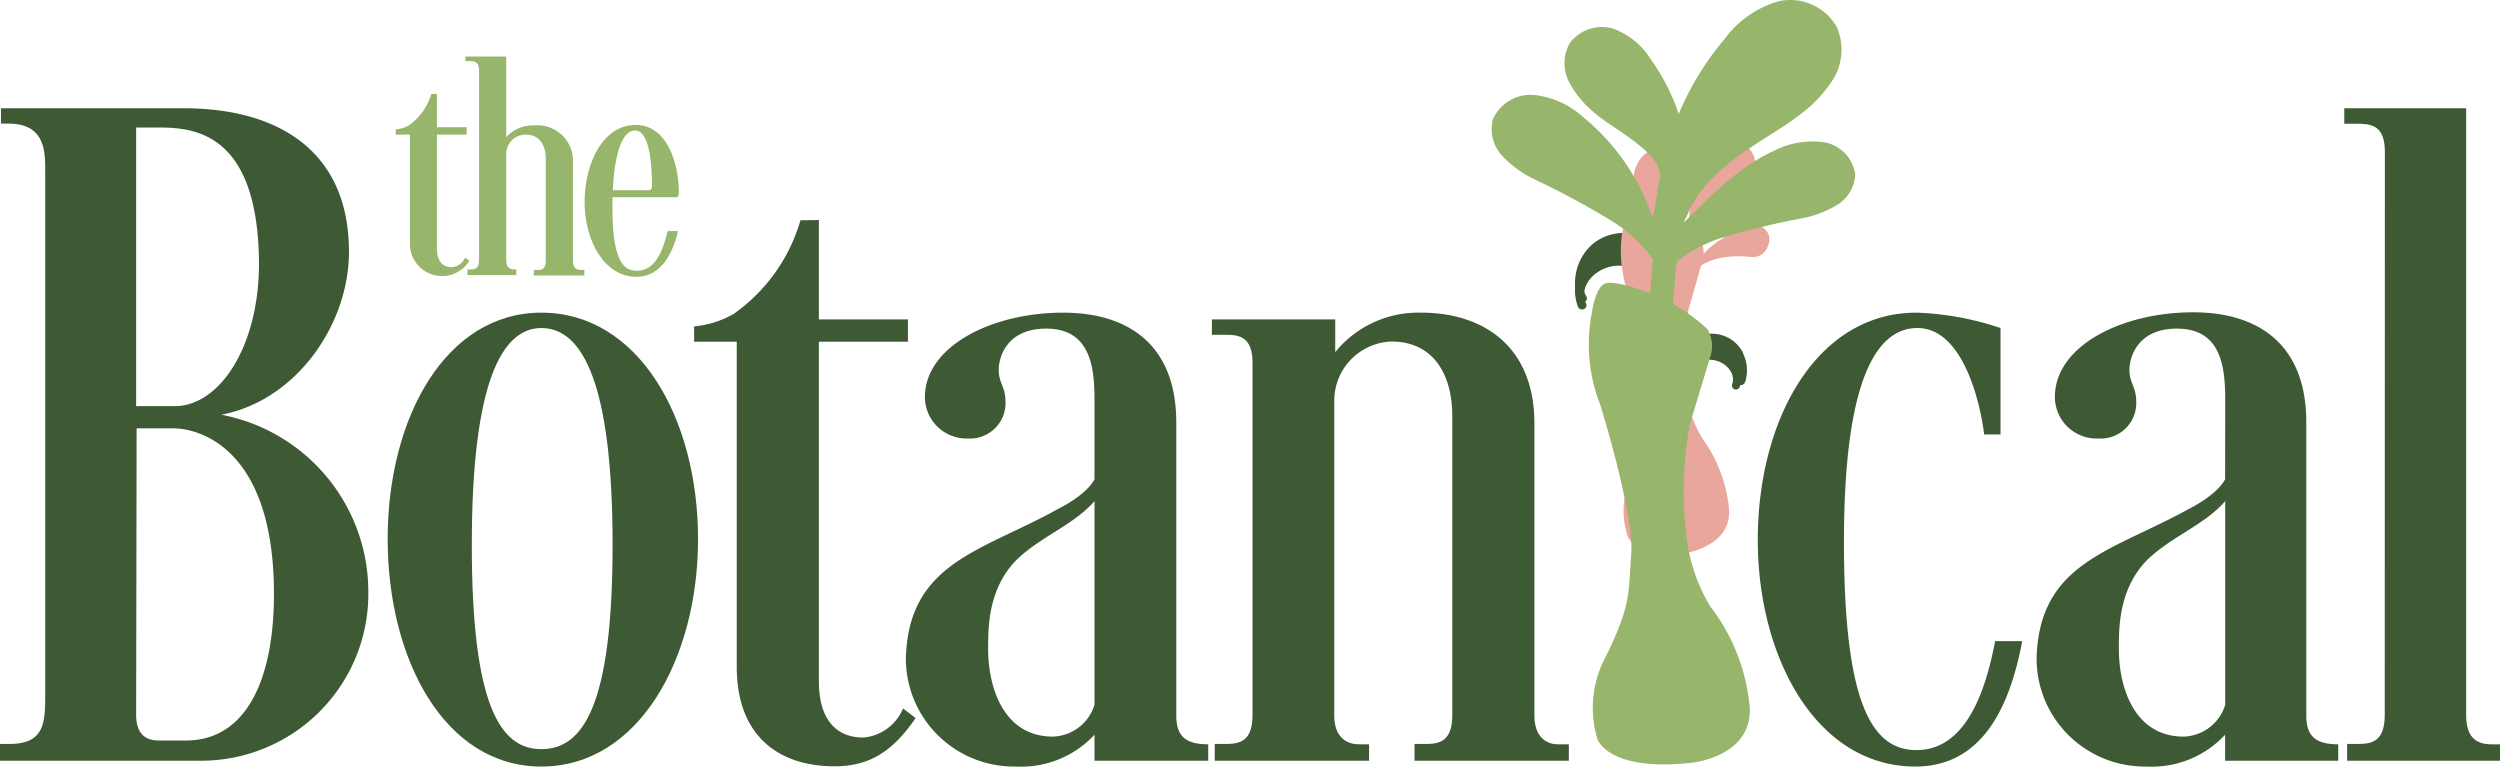 <svg xmlns="http://www.w3.org/2000/svg" fill="none" viewBox="0 0 600 184">
  <g id="logo">
    <path id="single-sprout" stroke="#3D5A34" stroke-miterlimit="10" stroke-width="3" d="M394.02 64.693s-.53-4.4 3.88-4.69c0 0 3.67-.28 4.04 4.23l.15 59.77"/>
    <path id="leaf-sprout" fill="#3D5A34" d="M417.139 85.976c-.911-1.838-2.469-3.22-4.375-3.953-1.81-.697-3.932-.72-5.778-.108-2.002.66-3.644 2.067-4.711 3.893a1.142 1.142 0 0 1-.12.204v-6.427c0-.686.024-1.37 0-2.055v-.949c0-.553 0-1.106-.024-1.659-.12-3.88-.611-8.013-2.709-11.378a12.26 12.26 0 0 0-2.134-2.583c-3.033-2.74-7.516-3.652-11.4-2.427-1.894.601-3.62 1.694-4.927 3.196a12.2 12.2 0 0 0-2.661 5.263c-.479 2.162-.407 4.481.384 6.56.191.504.647.817 1.198.685l.156-.037c.6-.144.911-.913.588-1.43-.084-.131-.156-.276-.228-.42 0 0 0-.012-.012-.024l-.072-.18a2.178 2.178 0 0 1-.108-.372c-.024-.073-.036-.157-.048-.229 0-.036 0-.072-.012-.096a6.38 6.38 0 0 1-.024-.829c0-.12 0-.276.036-.396-.072.228 0 0 0-.06.012-.097.036-.18.048-.277.048-.252.12-.504.204-.745.036-.108.072-.216.12-.324.024-.06.048-.132.072-.192-.132.24.012-.024.036-.084a7.88 7.88 0 0 1 .767-1.31c.024-.036.06-.072.084-.108v-.012c.072-.084.144-.18.228-.264.179-.217.371-.421.575-.613.168-.169.348-.325.527-.469l.168-.132h.012c.12-.084.228-.168.348-.252.431-.3.887-.553 1.354-.781.036-.024.3-.096.324-.144 0 0 .024 0 .036-.013.06-.023.108-.047.168-.06.252-.096.515-.18.779-.264.252-.072.503-.132.767-.192.12-.024.24-.048.348-.06a.702.702 0 0 0 .156-.024c.036 0 .084 0 .12-.012a10.36 10.36 0 0 1 1.726-.048c.263.012.539.024.803.072h.036l.228.036c.155.024.311.06.467.084.563.12 1.115.276 1.666.468.144.049.3.109.444.169.024 0 .036.012.06.024 0 0 .12.048.144.06.263.12.527.24.779.384.515.277 1.019.59 1.498.938.048.035.108.072.156.12.012 0 .084.06.108.084.084.06.168.132.24.192.227.192.455.397.671.6.432.41.815.854 1.199 1.322l.012.012c.06.072.108.145.168.229.095.132.179.252.275.384.18.264.348.529.504.805.168.3.323.6.479.901.072.144.132.289.192.433v.024c.036.084.072.168.096.252.24.6.432 1.226.575 1.862.072.3.132.613.168.913 0 .06.084.277 0 .048a.74.74 0 0 1 .024.229c.024.18.036.36.048.54.012.553.024 1.106.024 1.659V77.553c0 2.895-.06 5.779-.084 8.674-.036 2.908-.06 5.828-.096 8.735l-.18 17.361-.107 9.756-.036 1.959a1 1 0 0 0 .803.961h.18a.962.962 0 0 0 .683-.288c.168-.181.299-.445.287-.685 0-.649.013-1.31.024-1.959.084-3.844.156-7.689.24-11.522.084-3.844.156-7.689.24-11.534.048-2.067.036-4.145.204-6.2.084-.324.168-.648.288-.973.024-.072.047-.144.083-.216.024-.048.036-.096.06-.144v-.024c0-.012 0-.024.012-.036a.733.733 0 0 0 .06-.144c.048-.097.084-.193.132-.289a10.171 10.171 0 0 1 .815-1.346c.024-.035.048-.06.072-.096.06-.084.132-.156.192-.24a9.11 9.11 0 0 1 .743-.78c.132-.121.276-.241.408-.361.048-.036.084-.072.132-.108-.06.048.119-.097.167-.12.3-.217.612-.41.935-.59.144-.083.3-.156.456-.24a2.4 2.4 0 0 0 .252-.12c.036-.012.132-.048.132-.048.335-.132.671-.24 1.007-.336.167-.048.335-.084.503-.12.096-.024.18-.036.276-.048.036 0 .072-.012.12-.024h.024c.359-.037.731-.06 1.09-.06.168 0 .336 0 .516.023.084 0 .156.013.24.025h.12c.335.06.659.132.97.24.144.048.3.096.444.156.024 0 .036.012.048.024h.012c.084.036.168.084.264.12.287.144.563.3.827.48.072.049.132.097.204.145.024.012.048.036.06.048.119.108.251.204.359.312.132.12.252.24.372.373.06.072.12.132.18.204a.525.525 0 0 1 .071.084v.024c.024.06.12.144.144.192.048.073.108.157.156.229.096.144.18.3.252.456.036.06.06.12.084.18 0 .037.036.085.048.12.072.18.12.361.167.553l.072.36V91.504c-.047.204-.107.42-.179.625 0 .024-.024.06-.024.096v.024a.938.938 0 0 0-.036.264c0 .084 0 .168.036.264v.012a.835.835 0 0 0 .06.157v.024c0 .012.012.024.024.048.036.072.096.132.155.192.06.06.12.12.192.156h.024c.06.036.132.072.204.084a.936.936 0 0 0 .264.036.58.58 0 0 0 .251-.036c.084-.024.156-.06.228-.096a.792.792 0 0 0 .276-.252c.012-.024.036-.048.048-.072 0 0 .012-.024.024-.036a.611.611 0 0 0 .084-.205c.108-.252.191-.516.239-.793a.603.603 0 0 0 .024-.144c.42-1.97.132-4.025-.755-5.827l.084-.048Zm-37.113-17.638v-.012c0-.024 0-.06.012-.084 0-.036.024-.048-.012.096Z"/>
    <g id="flower-sprout">
      <path id="vector-1" fill="#E9A69D" d="M394.832 36.909s-3.87 2.86-2.53 8.93c0 0 .67 3.87 5.39 7.24 0 0 4.72 3.37 6.06 9.6 0 0 .17-19.37-3.37-24.42 0 0-2.36-3.87-5.56-1.35h.01Z"/>
      <path id="vector-2" fill="#E9A69D" d="M420.262 36.239s-2.36-4.21-9.94-3.03c0 0-2.69.51-3.54 3.03 0 0-.67 1.68-.84 4.21l-1.18 25.1s.84-3.71 11.12-15.66c0 0 8.25-8.25 4.38-13.64v-.01Z"/>
      <path id="vector-3" fill="#E9A69D" d="M422.452 54.258c-3.03-1.18-9.1 3.03-9.1 3.03-6.74 3.87-7.92 9.77-7.92 9.77 3.12-6.99 14.65-5.39 14.65-5.39 3.96.42 4.55-3.71 4.55-3.71.34-2.69-2.19-3.71-2.19-3.71l.01.01Z"/>
      <path id="vector-4" fill="#3D5A34" d="M418.351 84.719a8.329 8.329 0 0 0-4.51-4.07c-1.87-.72-4.06-.74-5.95-.11-2.07.69-3.76 2.12-4.85 4-.04.07-.08.14-.12.22v-6.61c0-.71.02-1.41 0-2.12v-.99c0-.57 0-1.14-.03-1.71-.13-4-.63-8.25-2.8-11.71-.61-.98-1.35-1.88-2.2-2.66-3.13-2.83-7.749-3.76-11.759-2.5-1.95.61-3.741 1.74-5.081 3.29-1.34 1.55-2.3 3.42-2.74 5.42-.5 2.22-.42 4.61.4 6.75.2.52.661.84 1.241.7l.159-.04c.62-.15.94-.94.6-1.48-.09-.14-.16-.28-.24-.43 0-.01 0-.02-.01-.03-.02-.06-.05-.12-.07-.18-.04-.13-.08-.26-.11-.39-.02-.08-.04-.16-.05-.24 0-.03-.01-.07-.02-.1-.02-.29-.039-.57-.019-.85 0-.13-.001-.29.029-.41-.07.24 0-.01.01-.06.02-.09.03-.19.05-.28.05-.26.12-.52.21-.77l.12-.33c.02-.06.051-.14.081-.2-.14.25.019-.03.039-.08.22-.47.49-.92.79-1.35.03-.04.06-.08.08-.12 0 0 0-.01.01-.02.08-.09.15-.19.23-.28.19-.22.39-.43.59-.63.17-.17.35-.33.54-.48l.17-.14h.01l.02-.01c.12-.09.24-.17.36-.25.44-.3.91-.57 1.4-.8.04-.02.311-.1.331-.15.01 0 .019 0 .029-.01.06-.02.11-.05.17-.07.26-.1.531-.19.801-.27.26-.07.519-.14.789-.19.12-.02.24-.05.36-.07.05 0 .111-.02.161-.02.04 0 .08 0 .12-.01.59-.06 1.189-.08 1.779-.05.27.01.55.03.82.07h.04c.08.01.161.02.241.04l.479.09c.58.12 1.16.29 1.72.49.15.06.3.11.46.17.02 0 .04.02.06.02 0 0 .131.05.151.07a13.767 13.767 0 0 1 2.349 1.35c.05.04.111.08.161.12.02.01.08.07.12.09.08.07.17.13.25.2.24.2.47.4.69.62.44.42.849.88 1.229 1.35 0 0 .001.01.011.02.06.08.119.15.169.23a13.949 13.949 0 0 1 .79 1.22c.17.3.341.61.491.93.07.15.139.29.199.44v.02c.03.09.071.17.101.26.24.62.439 1.27.589 1.92.07.31.13.63.18.95 0 .06.08.29 0 .05.02.07.02.17.03.24.02.19.04.37.05.56.02.57.031 1.14.031 1.71v.95c0 2.97-.061 5.95-.091 8.92-.03 3-.059 5.99-.099 8.99-.06 5.96-.13 11.91-.19 17.87-.04 3.35-.071 6.69-.111 10.04-.01.67-.03 1.35-.04 2.02-.01.48.37.9.83.99.02 0 .051 0 .071.01H401.371c.26 0 .53-.11.71-.29.18-.18.31-.46.29-.71 0-.67.01-1.35.02-2.02.08-3.95.16-7.91.25-11.86.08-3.95.16-7.91.25-11.86.04-2.13.04-4.26.22-6.39.08-.34.18-.67.29-1 .03-.08.06-.15.08-.23l.06-.15s0-.01.01-.03c0-.01.01-.03.01-.03.02-.05.041-.1.071-.15.05-.1.089-.2.139-.29.16-.33.351-.64.551-.95.1-.15.199-.29.299-.44.02-.03.051-.06.071-.1.07-.08.129-.16.199-.25.24-.28.49-.55.76-.8.14-.13.281-.25.421-.37l.139-.11c-.06.05.131-.1.171-.12.31-.22.629-.42.959-.6.15-.08.31-.17.47-.24.09-.04.171-.08.261-.12.03-.01.13-.05.13-.06.34-.13.689-.25 1.039-.34.17-.04.341-.09.511-.12.09-.02.189-.04.279-.05.04 0 .08-.01.12-.02h.02c.38-.04.75-.07 1.13-.06.18 0 .35.01.53.03.08 0 .161.02.241.02h.069c.02 0 .041.01.051.01.34.06.68.14 1.01.25.15.05.299.1.449.16.02 0 .041.01.051.02h.019c.09.04.18.08.27.13.3.15.58.31.86.5l.211.15c.02.02.05.03.07.05l.38.32c.13.12.259.25.379.38.06.07.13.14.19.22.02.03.05.06.07.08 0 0 0 .01.01.02.03.07.121.15.151.2.05.08.109.16.159.24.09.15.18.31.26.46.03.06.061.13.091.19 0 .04.039.09.049.12.07.18.13.37.17.56.03.12.05.25.08.37v.05c0 .05.011.16.011.16v.52c0 .02-.001.06-.011.09-.05.22-.12.43-.19.64l-.03.09v.02c-.03.09-.04.18-.03.27 0 .09 0 .18.03.27v.01c.01.06.03.11.06.16 0 0 0 .01.01.02 0 .01.02.03.02.04.04.08.1.14.16.2s.12.12.2.16c0 0 .02 0 .02.01.07.04.14.07.22.09.09.02.18.04.27.04.09 0 .18-.01.26-.04.08-.02.16-.06.24-.1.11-.07.21-.15.29-.25.02-.02.031-.05.051-.07 0-.01.019-.02.019-.03.04-.07.071-.14.091-.21.11-.26.199-.53.239-.81.02-.05.02-.1.03-.15.44-2.03.14-4.15-.78-6l.05-.03Zm-38.279-18.15v-.01c0-.03.009-.06.009-.09.01-.04.02-.05-.02.1h.011Z"/>
    </g>
    <path id="vase" fill="#E9A69D" d="M398.907 51.767s-5.69-2.37-7.33-1.62c0 0-1.42.28-2.13 5.19 0 0-1.66 6.81 1.42 15.56 0 0 6.62 18.8 6.15 25.6-.47 6.81-1.18 8.43-5.2 17.18 0 0-3.7 6.06-1.42 14.26 0 0 .78 6.29 13.95 4.86 0 0 11.11-1.62 10.64-10.37 0 0-.33-8.89-6.39-17.18 0 0-3.31-4.86-4.26-12.32-.95-7.45.24-14.58.95-18.8l3.24-11.29s1.02-3.1-.4-4.92c0 0-3.07-2.92-5.68-4.21l-3.55-1.94h.01Z"/>
    <path id="plant" fill="#98B66B" d="M437.477 34.1a20 20 0 0 0-11.651 2.072c-9.572 4.286-17.264 13.059-21.793 17.289l.997-2.016c4.643-11.696 19.656-18.226 26.237-23.393a32.402 32.402 0 0 0 8.688-9.028 13.611 13.611 0 0 0 .883-12.52 12.773 12.773 0 0 0-6.016-5.431 12.832 12.832 0 0 0-8.085-.73 24.442 24.442 0 0 0-12.933 9.142 68.815 68.815 0 0 0-10.911 17.857 49.452 49.452 0 0 0-6.58-12.917 18.13 18.13 0 0 0-8.917-7.467 9.514 9.514 0 0 0-5.958.004 9.48 9.48 0 0 0-4.781 3.545 9.827 9.827 0 0 0-.143 9.057 24.052 24.052 0 0 0 5.698 7.125c4.501 4.174 17.434 10.164 16.095 16.24a145.907 145.907 0 0 0-.94 5.535c0 .596-.37 2.186-.769 3.691a52.834 52.834 0 0 0-16.665-24.075 20.887 20.887 0 0 0-11.395-5.252 9.944 9.944 0 0 0-6.098 1.235 9.9 9.9 0 0 0-4.158 4.614 9.461 9.461 0 0 0 2.422 8.914 26.441 26.441 0 0 0 8.062 5.678 198.996 198.996 0 0 1 17.491 9.425 34.346 34.346 0 0 1 10.398 9.454c-.2 2.84-.428 5.48-.627 8.205 0 0-8.546-3.322-10.882-2.271 0 0-2.108.397-3.162 7.296a39.843 39.843 0 0 0 2.108 21.86s8.119 26.119 7.407 35.686c-.713 9.568 0 12.151-6.011 24.472a25.793 25.793 0 0 0-2.08 20.043s2.536 7.723 22.106 5.678c0 0 15.099-1.164 14.415-13.456a46.53 46.53 0 0 0-9.486-24.16 41.606 41.606 0 0 1-5.698-16.807 91.34 91.34 0 0 1 .826-26.913l4.815-15.87a8.23 8.23 0 0 0-.599-6.928 44.936 44.936 0 0 0-8.289-6.047c.256-3.378.626-6.756.911-10.106a33.088 33.088 0 0 1 11.623-5.99 180.74 180.74 0 0 1 18.203-4.401 25.689 25.689 0 0 0 8.546-3.18 9.046 9.046 0 0 0 3.198-3.161 9 9 0 0 0 1.275-4.305 9.071 9.071 0 0 0-2.599-5.142 9.129 9.129 0 0 0-5.178-2.552Z"/>
    <g id="title">
      <path id="b" fill="#3D5A34" d="M44.07 25.979c22.049 0 39.682 9.738 39.682 34.465 0 17.346-12.534 35.63-30.623 39.093a43.442 43.442 0 0 1 25.254 14.859 43.174 43.174 0 0 1 10.013 27.47 39.906 39.906 0 0 1-2.862 15.535 40.022 40.022 0 0 1-8.668 13.222 40.184 40.184 0 0 1-13.126 8.852 40.286 40.286 0 0 1-15.54 3.102H0v-4.031h2.307c8.547 0 8.547-5.309 8.547-12.264V41.026c0-4.628 0-11.356-8.803-11.356H.228v-3.691H44.07Zm-5.698 4.628h-5.697v66.858h9.287c10.682 0 20.197-14.195 20.197-34.239-.2-30.746-14.842-32.62-23.872-32.62h.085Zm-5.697 140.87c0 5.99 3.703 6.246 5.697 6.246h6.239c14.244 0 21.138-14.195 21.138-35.175 0-35.147-18.118-39.746-24.13-39.746h-8.83l-.114 68.675Z"/>
      <path id="o" fill="#3D5A34" d="M129.928 75.037c23.217 0 37.603 25.21 37.603 54.338 0 28.674-14.243 54.594-37.603 54.594-23.359 0-36.89-25.92-36.89-54.594 0-29.128 13.929-54.338 36.89-54.338Zm0 104.758c9.999 0 17.092-10.419 17.092-49.029s-7.178-52.039-17.092-52.039c-9.515 0-16.693 13.173-16.693 52.039s6.95 49.029 16.693 49.029Z"/>
      <path id="t" fill="#3D5A34" d="M196.532 52.808v23.847h21.365v5.366h-21.365v81.592c0 8.517 3.732 13.4 10.683 13.4a11.416 11.416 0 0 0 5.736-2.166 11.357 11.357 0 0 0 3.778-4.818l3.02 2.3c-5.697 8.347-11.395 11.583-19.485 11.583-13.019 0-23.445-6.955-23.445-23.847V82.021h-10.227v-3.69c3.353-.304 6.6-1.33 9.515-3.01a41.735 41.735 0 0 0 16.009-22.457l4.416-.056Z"/>
      <path id="a1" fill="#3D5A34" d="M262.68 96.216c0-7.637-.713-17.347-11.595-17.347-9.543 0-11.395 6.927-11.395 9.937 0 3.009 1.624 4.173 1.624 7.41a8.484 8.484 0 0 1-2.477 6.538 8.553 8.553 0 0 1-6.553 2.489 10.059 10.059 0 0 1-7.235-2.785 9.974 9.974 0 0 1-3.078-7.094c0-12.236 16.01-20.327 33.188-20.327 15.782 0 27.148 7.835 27.148 26.345v70.322c0 4.855 2.08 6.927 7.663 6.927v3.946h-27.29v-6.245a23.968 23.968 0 0 1-8.549 5.901 24.037 24.037 0 0 1-10.253 1.736 26.076 26.076 0 0 1-10.151-1.854 26.006 26.006 0 0 1-8.626-5.646 25.839 25.839 0 0 1-7.688-18.648c.713-22.91 18.346-25.55 36.436-35.629 0 0 6.751-3.236 8.831-7.154V96.216Zm0 24.046c-4.872 5.678-12.991 8.517-18.802 14.195-6.723 6.955-6.723 15.955-6.723 21.292 0 9.255 3.703 21.037 15.554 21.037a10.82 10.82 0 0 0 6.216-2.223 10.763 10.763 0 0 0 3.755-5.414v-48.887Z"/>
      <path id="n" fill="#3D5A34" d="M320.455 76.656v7.864a25.629 25.629 0 0 1 9.214-7.148 25.71 25.71 0 0 1 11.439-2.334c14.87 0 27.148 8.09 27.148 26.573v70.094c0 4.855 2.564 6.927 5.698 6.927h2.564v3.946h-37.034v-4.031h2.564c3.248 0 6.495-.454 6.495-6.927V99.765c0-9.71-4.415-17.8-14.614-17.8a14.264 14.264 0 0 0-9.723 4.343 14.165 14.165 0 0 0-3.979 9.852v75.545c0 4.855 2.564 6.927 6.039 6.927h2.308v3.946H291.54v-4.031h2.564c3.248 0 6.495-.454 6.495-6.927V87.047c0-6.473-3.475-6.7-6.723-6.7h-3.02v-3.691h29.599Z"/>
      <path id="c" fill="#3D5A34" d="M478.843 153.875h6.495c-2.564 13.429-8.375 30.094-25.639 30.094-23.901 0-37.831-26.375-37.831-54.367 0-29.128 14.244-54.565 38.088-54.565a70.671 70.671 0 0 1 20.169 3.69v25.551h-3.932c-.712-6.246-4.643-25.55-16.009-25.55-10.227 0-17.634 13.4-17.634 51.328 0 38.866 6.723 49.966 17.406 49.966 12.847 0 17.007-16.636 18.887-26.147Z"/>
      <path id="a2" fill="#3D5A34" d="M534.053 96.215c0-7.637-.684-17.346-11.595-17.346-9.514 0-11.395 6.927-11.395 9.936 0 3.01 1.624 4.174 1.624 7.41a8.502 8.502 0 0 1-2.486 6.55 8.56 8.56 0 0 1-6.573 2.478 10.043 10.043 0 0 1-7.358-2.762 9.974 9.974 0 0 1-3.097-7.203c0-12.236 16.01-20.327 33.188-20.327 15.782 0 27.148 7.836 27.148 26.346v70.407c0 4.855 2.109 6.927 7.664 6.927v3.946h-27.149v-6.246a23.895 23.895 0 0 1-8.546 5.907 23.968 23.968 0 0 1-10.255 1.73 26.059 26.059 0 0 1-10.143-1.862 25.996 25.996 0 0 1-8.616-5.648 25.903 25.903 0 0 1-5.732-8.544 25.824 25.824 0 0 1-1.946-10.093c.684-22.91 18.318-25.551 36.436-35.629 0 0 6.723-3.237 8.802-7.154l.029-18.823Zm0 24.046c-4.872 5.678-12.991 8.517-18.802 14.195-6.723 6.956-6.723 15.955-6.723 21.293 0 9.255 3.703 21.037 15.554 21.037a10.792 10.792 0 0 0 6.22-2.218 10.734 10.734 0 0 0 3.751-5.419v-48.888Z"/>
      <path id="l" fill="#3D5A34" d="M572.368 36.399c0-6.473-3.476-6.7-6.723-6.7h-3.02v-3.72h29.256v145.726c0 4.854 2.08 6.927 6.011 6.927H600v3.946h-36.691v-4.031h2.535c3.248 0 6.495-.455 6.495-6.927l.029-135.221Z"/>
      <path id="the-t" fill="#98B66B" d="M104.86 22.544v7.978h7.15v1.788h-7.15v27.34c0 2.839 1.253 4.486 3.589 4.486a3.838 3.838 0 0 0 3.191-2.328l.997.794a7.686 7.686 0 0 1-3.781 3.137 7.715 7.715 0 0 1-4.914.212 7.69 7.69 0 0 1-4.039-2.8 7.647 7.647 0 0 1-1.51-4.665V32.311h-3.418v-1.25c1.122-.1 2.21-.439 3.19-.993a14.196 14.196 0 0 0 5.356-7.524h1.339Z"/>
      <path id="the-h" fill="#98B66B" d="M121.498 32.935a8.569 8.569 0 0 1 6.751-2.839 8.575 8.575 0 0 1 6.661 2.361 8.495 8.495 0 0 1 2.598 6.553v23.45c0 1.647.626 2.329 1.937 2.329h.797v1.334h-12.135v-1.334h.855c1.082 0 2.022-.142 2.022-2.328V38.187c0-3.236-1.396-5.876-4.814-5.876a4.655 4.655 0 0 0-3.364 1.404 4.612 4.612 0 0 0-1.308 3.393v25.239c0 1.647.712 2.328 2.022 2.328h.399v1.334h-11.736v-1.334h.626c1.083 0 2.165-.142 2.165-2.328V16.923c0-2.157-1.168-2.243-2.25-2.243h-1.026v-1.107h9.8v19.362Z"/>
      <path id="the-e" fill="#98B66B" d="M140.302 48.493c0-9.54 4.529-18.51 12.221-18.51 7.691 0 10.398 9.368 10.398 16.182 0 .54 0 1.164-.684 1.164h-15.241v2.839c0 11.923 2.479 14.79 5.698 14.79h.313c4.587 0 6.296-5.677 7.236-9.51h2.478c-1.168 5.11-3.96 10.987-9.942 10.987-7.72.028-12.477-8.659-12.477-17.942Zm6.78-2.84h8.546c.627 0 .855-.397.855-.993 0-5.28-.627-13.343-4.046-13.343-2.791-.029-4.899 4.542-5.355 14.308v.029Z"/>
    </g>
  </g>
</svg>
